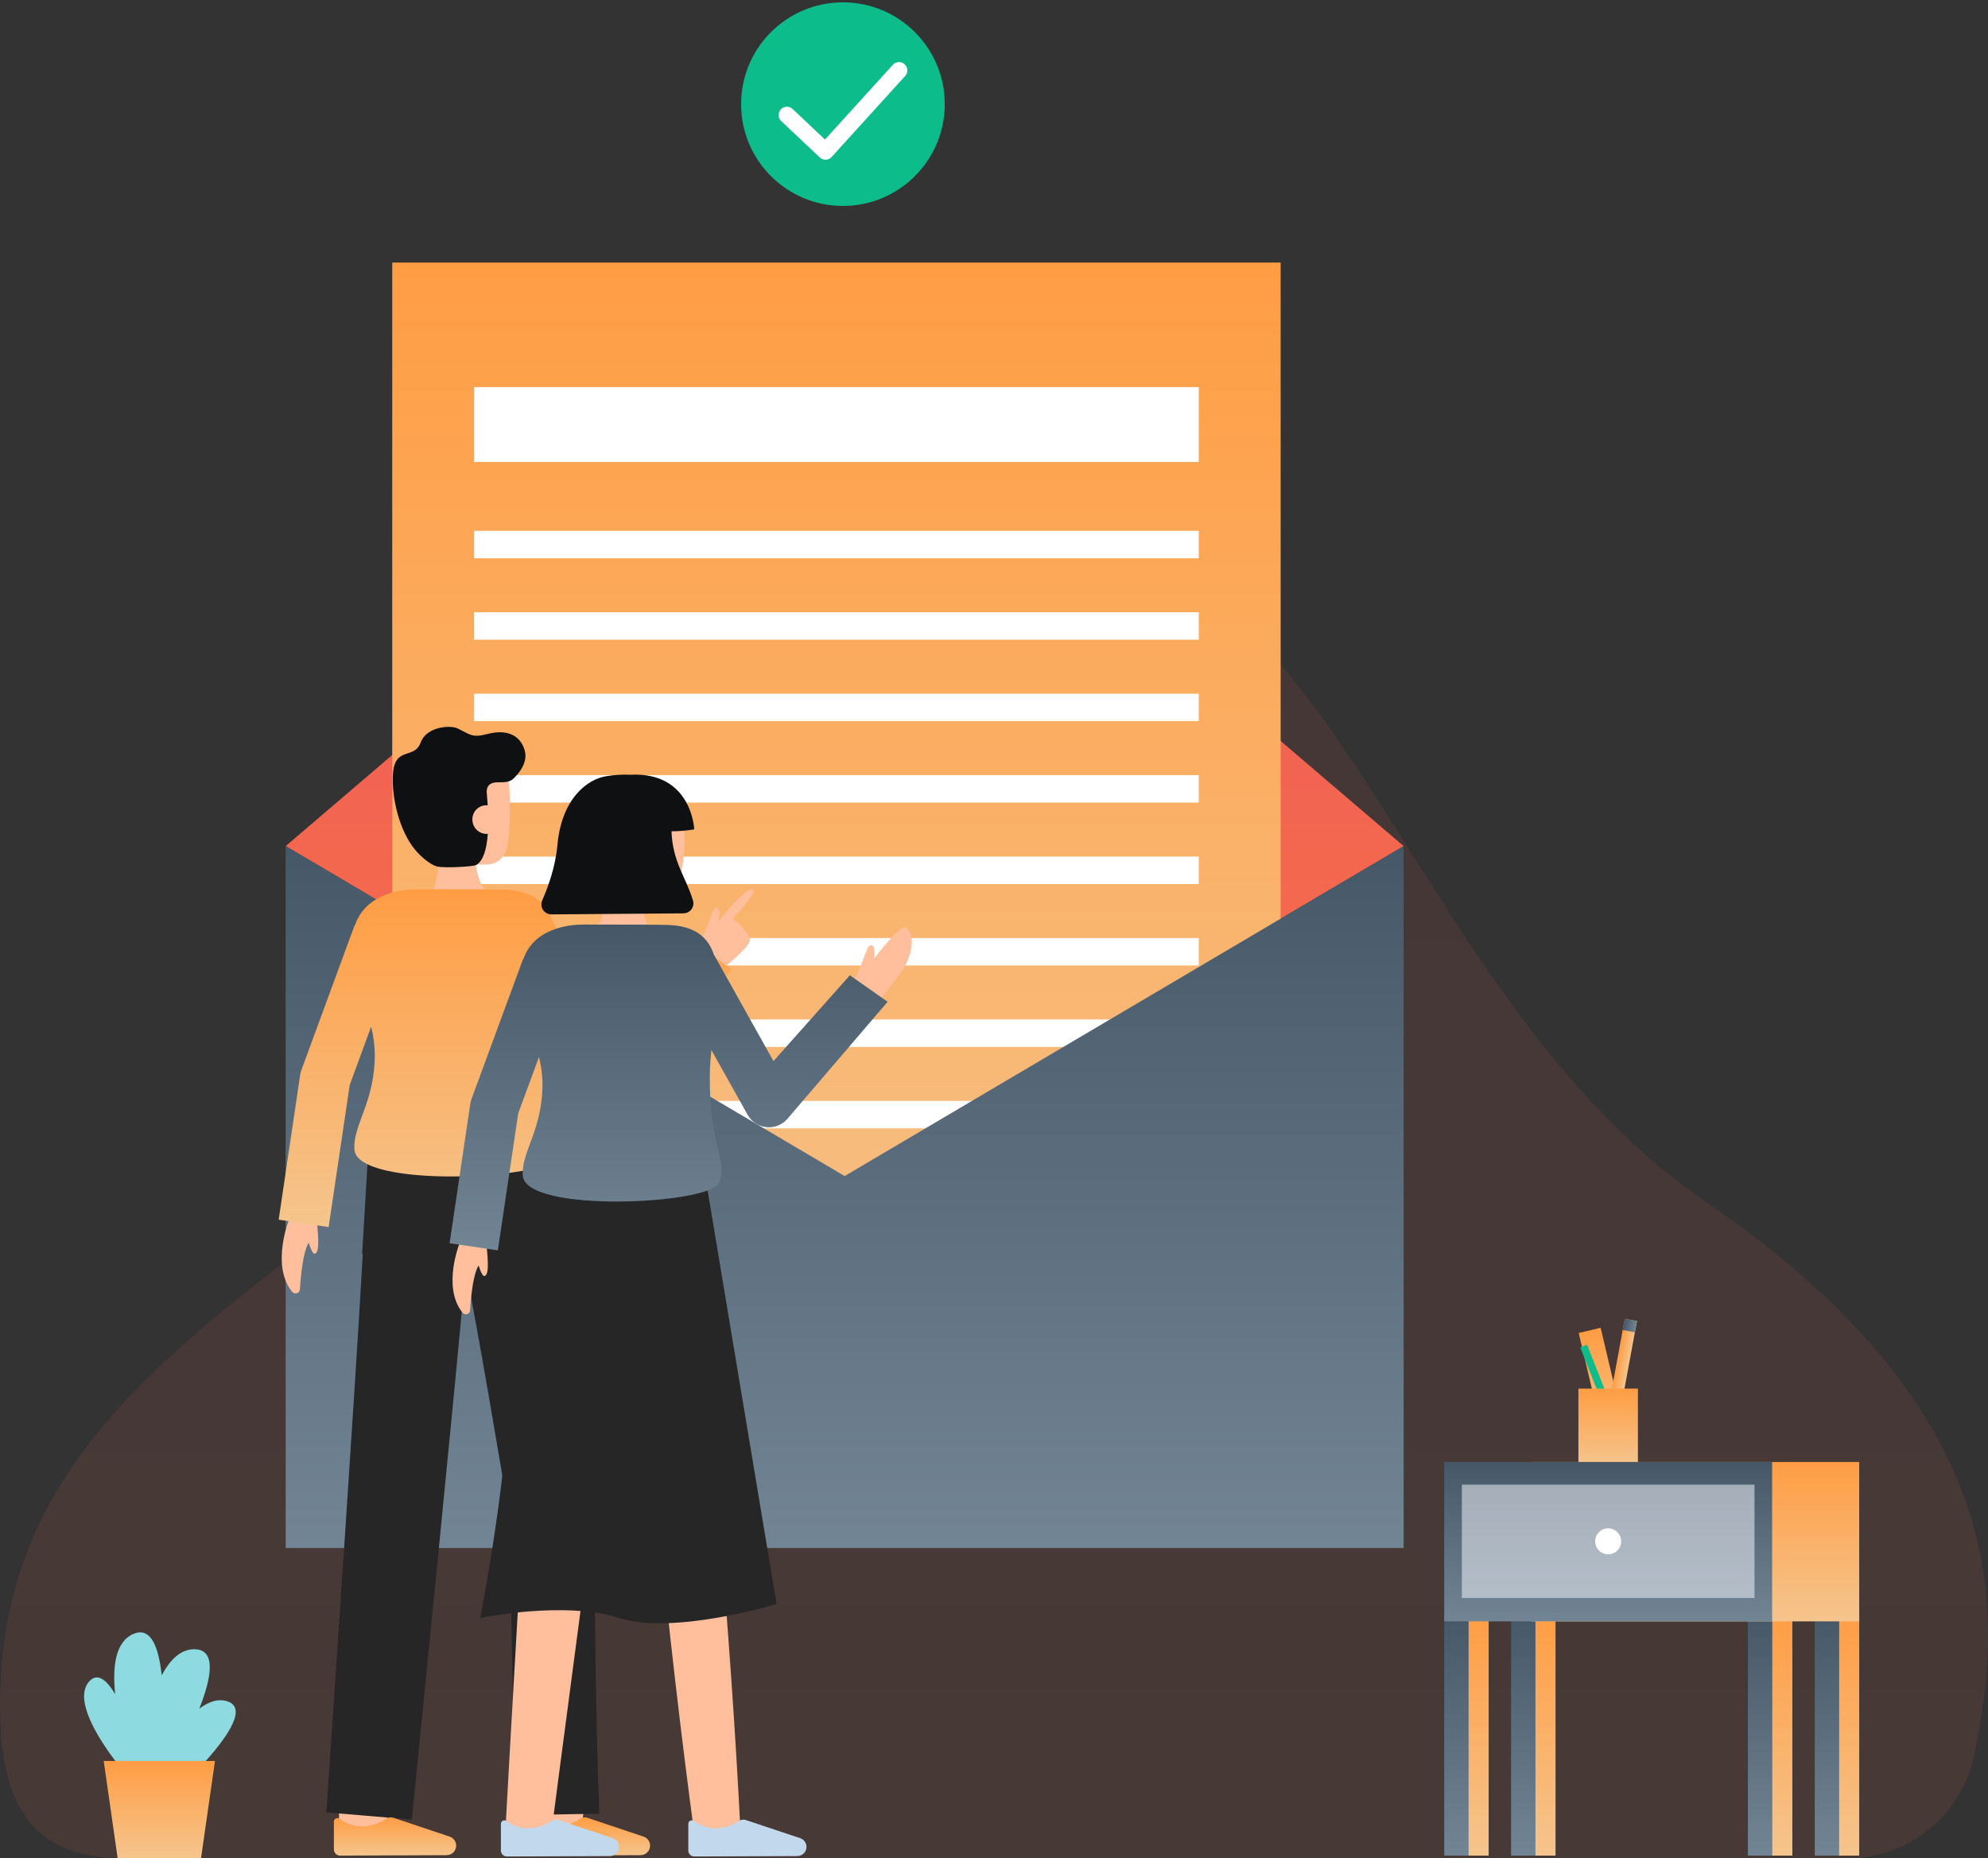 <!--
 * Copyright (c) 2021, WSO2 Inc. (http://www.wso2.com). All Rights Reserved.
 *
 * This software is the property of WSO2 Inc. and its suppliers, if any.
 * Dissemination of any information or reproduction of any material contained
 * herein in any form is strictly forbidden, unless permitted by WSO2 expressly.
 * You may not alter or remove any copyright or other notice from copies of this content."
-->

<svg id="thank-you-illustration" width="492" height="460" viewBox="0 0 492 460" fill="none" xmlns="http://www.w3.org/2000/svg">
<rect x="0" y="0" width="492" height="460" fill="#333333" stroke="none"/>
<g clip-path="url(#clip0_1536_20888)">
<path opacity="0.1" d="M31.363 460H457.211C464.629 459.993 471.816 457.415 477.55 452.705C483.283 447.995 487.211 441.444 488.664 434.164C495.586 399.761 498.955 350.054 422.369 297.62C335.428 238.097 330.449 99.959 219.472 139.62C118.803 175.597 155.44 247.079 71.031 311.902C29.316 343.938 0.458 371.603 0.005 421.177C-0.267 450.896 10.947 460 31.363 460Z" fill="url(#paint0_linear_1536_20888)"/>
<path d="M347.378 209.437L209.038 291.114L70.697 209.437L209.038 91.186L347.378 209.437Z" fill="url(#paint1_linear_1536_20888)"/>
<path d="M316.941 65H97.072V350.448H316.941V65Z" fill="url(#paint2_linear_1536_20888)"/>
<path d="M296.676 131.397H117.338V138.193H296.676V131.397Z" fill="white"/>
<path d="M296.676 232.193H117.338V238.989H296.676V232.193Z" fill="white"/>
<path d="M296.676 151.557H117.338V158.353H296.676V151.557Z" fill="white"/>
<path d="M296.676 171.716H117.338V178.512H296.676V171.716Z" fill="white"/>
<path d="M296.676 191.875H117.338V198.671H296.676V191.875Z" fill="white"/>
<path d="M296.676 212.034H117.338V218.83H296.676V212.034Z" fill="white"/>
<path d="M272.949 312.829H141.065V319.625H272.949V312.829Z" fill="white"/>
<path d="M296.676 252.352H117.338V259.148H296.676V252.352Z" fill="white"/>
<path d="M296.676 272.511H117.338V279.307H296.676V272.511Z" fill="white"/>
<path d="M296.676 292.67H117.338V299.466H296.676V292.67Z" fill="white"/>
<path d="M296.676 95.823H117.338V114.355H296.676V95.823Z" fill="white"/>
<path d="M347.378 209.437V383.191H70.697V209.437L209.038 291.114L347.378 209.437Z" fill="url(#paint3_linear_1536_20888)"/>
<path d="M95.921 454.56L83.885 454.521C83.885 454.521 83.925 442.083 83.925 440.981H95.961C95.961 442.089 95.921 454.56 95.921 454.56Z" fill="#FFBF9D"/>
<path d="M143.88 453.121L131.928 451.698C132.466 447.171 133.074 441.732 133.116 440.84C133.116 440.898 133.116 440.945 133.116 440.981H145.152C145.149 441.343 145.149 442.441 143.88 453.121Z" fill="#FFBF9D"/>
<path d="M148.32 448.955C147.324 423.711 147.264 397.198 146.952 371.888C142.813 344.587 140.637 314.645 135.527 287.539L135.374 287.584L134.926 284.527L91.322 281.831L89.626 310.342H89.788C87.593 348.533 83.35 409.929 80.782 448.632L101.914 450.418C105.688 412.354 111.842 351.715 115.253 314.199C118.995 333.315 122.524 354.842 125.847 374.186C126.575 398.896 127.183 424.646 127.117 449.316L148.32 448.955Z" fill="#262626"/>
<path d="M110.553 459.219C110.876 459.218 111.196 459.15 111.492 459.019C111.789 458.888 112.055 458.697 112.274 458.459C112.493 458.221 112.661 457.94 112.767 457.634C112.873 457.328 112.914 457.003 112.889 456.68C112.854 456.232 112.692 455.804 112.422 455.445C112.152 455.086 111.785 454.812 111.365 454.656L97.356 449.959C97.084 449.87 96.797 449.839 96.513 449.871C96.229 449.903 95.955 449.996 95.71 450.143C93.784 451.48 91.48 452.164 89.137 452.093C87.312 451.963 85.56 451.323 84.081 450.245C83.951 450.138 83.793 450.071 83.627 450.05C83.46 450.03 83.291 450.057 83.139 450.13C82.987 450.202 82.859 450.316 82.769 450.458C82.68 450.6 82.632 450.765 82.633 450.933V457.789C82.633 457.991 82.672 458.191 82.75 458.378C82.828 458.565 82.941 458.734 83.084 458.877C83.228 459.02 83.397 459.133 83.585 459.21C83.771 459.286 83.972 459.326 84.174 459.325L110.553 459.219Z" fill="url(#paint4_linear_1536_20888)"/>
<path d="M158.545 459.219C158.869 459.218 159.189 459.15 159.485 459.019C159.781 458.888 160.047 458.697 160.266 458.459C160.486 458.221 160.653 457.94 160.759 457.634C160.865 457.328 160.907 457.003 160.882 456.68C160.847 456.232 160.685 455.804 160.415 455.445C160.145 455.087 159.778 454.813 159.358 454.656L145.348 449.959C145.077 449.87 144.789 449.839 144.505 449.871C144.221 449.903 143.947 449.996 143.702 450.143C141.776 451.48 139.472 452.164 137.129 452.093C135.304 451.963 133.552 451.323 132.074 450.245C131.944 450.138 131.786 450.071 131.619 450.05C131.453 450.03 131.283 450.057 131.132 450.13C130.98 450.202 130.852 450.316 130.762 450.458C130.672 450.6 130.625 450.765 130.625 450.933V457.789C130.625 457.991 130.665 458.191 130.743 458.378C130.82 458.565 130.934 458.734 131.077 458.877C131.22 459.02 131.39 459.133 131.577 459.209C131.764 459.286 131.964 459.326 132.166 459.325L158.545 459.219Z" fill="url(#paint5_linear_1536_20888)"/>
<path d="M104.949 223.298C104.949 223.298 109.381 220.946 108.391 208.868L117.549 207.169C117.549 207.169 116.517 217.997 121.152 221.436L104.949 223.298Z" fill="#FFBF9D"/>
<path d="M103.196 204.184C103.83 207.849 105.828 211.319 109.058 212.502C112.892 213.907 115.732 214.002 120.153 214.002C126.186 214.002 125.986 207.705 126.155 201.361C126.327 194.99 125.819 188.157 123.435 185.937C118.678 181.506 104.708 184.312 103.009 191.723C102.131 195.557 102.595 200.696 103.196 204.184Z" fill="#FFBF9D"/>
<path d="M129.883 185.867C128.873 182.164 125.728 180.355 120.527 181.715C116.828 182.683 116.36 181.813 113.227 180.304C111.433 179.44 105.547 179.834 104.091 183.821C102.529 188.092 97.699 184.633 97.251 191.591C96.874 197.415 98.842 205.739 102.795 210.424C104.163 212.046 106.396 213.99 108.125 214.471C109.823 214.943 117.165 214.528 117.878 214.107C121.385 212.023 121.025 202.468 120.469 196.339C120.377 195.33 120.563 193.654 123.149 193.654C124.926 193.654 125.91 193.612 126.828 192.95C126.827 192.95 130.892 189.571 129.883 185.867Z" fill="#0F1011"/>
<path d="M123.941 202.564C123.986 203.029 123.938 203.498 123.8 203.944C123.661 204.39 123.436 204.804 123.137 205.162C122.837 205.521 122.47 205.815 122.055 206.03C121.641 206.245 121.188 206.375 120.723 206.413C120.258 206.451 119.79 206.396 119.347 206.252C118.903 206.107 118.492 205.876 118.139 205.571C117.785 205.266 117.496 204.894 117.287 204.477C117.079 204.059 116.955 203.604 116.924 203.138C116.878 202.675 116.926 202.208 117.064 201.764C117.202 201.321 117.428 200.909 117.729 200.555C118.03 200.2 118.398 199.91 118.813 199.701C119.228 199.492 119.681 199.369 120.145 199.339C122.656 199.259 123.783 200.625 123.941 202.564Z" fill="#FFBF9D"/>
<path d="M78.489 302.502C78.489 304.212 79.391 309.927 77.94 310.334C77.071 310.579 76.044 306.319 76.044 306.319" fill="#FFBF9D"/>
<path d="M71.641 301.605C71.641 301.605 66.905 313.142 72.307 319.77C72.445 319.939 72.63 320.063 72.839 320.124C73.048 320.186 73.271 320.183 73.478 320.116C73.685 320.049 73.867 319.921 74.001 319.749C74.134 319.576 74.212 319.368 74.225 319.15C74.488 314.681 75.388 305.502 78.332 306.574V299.368" fill="#FFBF9D"/>
<path d="M178.444 240.135C178.444 240.135 185.06 234.876 185.527 232.987C185.994 231.098 181.337 227.383 181.337 227.383C181.337 227.383 187.531 221.133 186.296 220.228C184.838 219.158 177.649 228.248 177.649 228.248C177.649 228.248 178.666 224.978 177.4 224.763C176.88 224.675 176.468 225.186 175.654 227.5C174.726 230.139 172.873 234.106 172.873 234.106L178.444 240.135Z" fill="#FFBF9D"/>
<path d="M171.48 233.143L151.914 255.174L136.61 227.759C135.161 223.427 131.862 220.526 125.134 220.237C122.833 220.139 111.604 220.123 103.383 220.123C97.859 220.123 93.325 221.819 90.707 224.439C89.388 225.74 88.401 227.339 87.829 229.102L87.75 229.073L74.594 264.874C74.447 265.276 74.341 265.691 74.278 266.114L68.968 301.915L81.33 303.751L86.546 268.589L91.859 254.13C92.412 256.352 92.714 258.63 92.76 260.92C92.76 272.966 87.315 278.368 87.716 284.552C88.346 294.272 135.534 291.975 137.938 286.454C140.413 280.761 135.389 277.253 135.609 258.629C135.633 256.602 135.789 254.482 136.005 252.324L145.29 268.958C145.776 269.829 146.464 270.572 147.295 271.123C148.126 271.674 149.077 272.018 150.068 272.126C151.059 272.234 152.062 272.103 152.992 271.744C153.922 271.385 154.753 270.808 155.416 270.062L181.141 239.948L171.48 233.143Z" fill="url(#paint6_linear_1536_20888)"/>
<path d="M156.178 298.057C160.037 350.645 164.99 403.244 172.045 455.505L183.33 454.462C180.652 401.798 175.847 349.182 169.968 296.781L156.178 298.057Z" fill="#FFBF9D"/>
<path d="M132.707 310.002C131.17 350.671 127.291 412.346 125.054 453.507L136.334 454.58C141.676 413.113 150.076 352.198 154.655 311.207L132.707 310.002Z" fill="#FFBF9D"/>
<path d="M150.948 459.446C151.261 459.444 151.57 459.379 151.856 459.252C152.142 459.126 152.399 458.943 152.611 458.713C152.823 458.483 152.985 458.212 153.087 457.917C153.19 457.621 153.23 457.308 153.206 456.997C153.172 456.565 153.016 456.152 152.755 455.806C152.494 455.46 152.139 455.196 151.733 455.045L138.194 450.516C137.932 450.429 137.654 450.4 137.379 450.43C137.104 450.461 136.84 450.55 136.603 450.693C134.742 451.982 132.515 452.642 130.251 452.574C128.487 452.448 126.794 451.831 125.365 450.791C125.239 450.688 125.087 450.623 124.926 450.603C124.765 450.584 124.601 450.61 124.455 450.68C124.308 450.749 124.184 450.859 124.097 450.996C124.011 451.133 123.965 451.292 123.965 451.454V458.066C123.965 458.261 124.004 458.454 124.079 458.635C124.154 458.815 124.264 458.978 124.402 459.116C124.54 459.254 124.705 459.363 124.885 459.437C125.066 459.511 125.259 459.549 125.455 459.548L150.948 459.446Z" fill="#C1D8ED"/>
<path d="M197.328 459.446C197.641 459.445 197.95 459.379 198.237 459.253C198.523 459.126 198.78 458.943 198.992 458.713C199.204 458.483 199.366 458.212 199.468 457.917C199.57 457.622 199.611 457.308 199.586 456.997C199.553 456.565 199.396 456.152 199.135 455.806C198.875 455.46 198.52 455.196 198.114 455.045L184.575 450.516C184.312 450.429 184.034 450.4 183.76 450.43C183.485 450.461 183.221 450.551 182.984 450.693C181.122 451.982 178.896 452.642 176.632 452.574C174.868 452.448 173.175 451.831 171.746 450.791C171.62 450.688 171.468 450.623 171.307 450.603C171.146 450.583 170.982 450.61 170.835 450.679C170.688 450.749 170.565 450.859 170.478 450.996C170.391 451.133 170.345 451.292 170.346 451.454V458.066C170.346 458.261 170.384 458.454 170.459 458.635C170.534 458.815 170.644 458.978 170.782 459.116C170.921 459.254 171.085 459.363 171.266 459.437C171.446 459.511 171.64 459.549 171.835 459.548L197.328 459.446Z" fill="#C1D8ED"/>
<path d="M132.36 288.373C132.36 288.373 126.069 316.515 126.069 340.181C126.069 363.848 118.845 400.504 118.845 400.504C118.845 400.504 139.606 396.174 153.212 400.504C166.819 404.833 192.191 397.04 192.191 397.04L174.503 290.969L132.36 288.373Z" fill="#262626"/>
<path d="M120.466 308.306C120.466 309.955 121.337 315.466 119.936 315.859C119.095 316.096 118.103 311.987 118.103 311.987" fill="#FFBF9D"/>
<path d="M113.848 307.44C113.848 307.44 109.271 318.567 114.492 324.96C114.625 325.123 114.804 325.241 115.006 325.301C115.208 325.36 115.423 325.357 115.623 325.293C115.823 325.228 115.999 325.104 116.128 324.938C116.257 324.772 116.332 324.571 116.345 324.362C116.599 320.052 117.469 311.199 120.314 312.233V305.283" fill="#FFBF9D"/>
<path d="M216.65 248.807C216.65 248.807 223.186 240.857 223.997 239.166C226.864 233.209 225.432 230.481 224.238 229.609C222.829 228.578 216.297 237.343 216.297 237.343C216.297 237.343 216.864 234.19 215.641 233.983C215.138 233.898 214.74 234.391 213.953 236.623C213.057 239.167 211.266 242.993 211.266 242.993L216.65 248.807Z" fill="#FFBF9D"/>
<path d="M145.943 231.261C145.943 231.261 150.397 229.35 150.397 217.663L159.351 216.751C159.351 216.751 157.506 227.078 161.696 230.747L145.943 231.261Z" fill="#FFBF9D"/>
<path d="M145.765 212.751C146.086 216.324 147.737 219.816 150.754 221.209C154.035 222.831 157.663 223.626 161.323 223.526C171.043 223.526 170.933 201.444 166.699 196.81C162.465 192.176 148.789 193.771 146.568 200.76C145.417 204.375 145.456 209.351 145.765 212.751Z" fill="#FFBF9D"/>
<path d="M166.184 205.777C168.071 205.762 169.954 205.604 171.816 205.303C171.816 205.303 171.245 190.964 155.997 191.781C154.017 191.691 152.033 191.807 150.077 192.129C145.494 192.831 138.996 197.511 137.946 209.223C137.466 214.596 135.611 219.661 134.196 222.868C134.029 223.245 133.958 223.657 133.991 224.067C134.023 224.478 134.158 224.874 134.383 225.219C134.607 225.564 134.915 225.848 135.277 226.045C135.639 226.242 136.045 226.345 136.458 226.345L169.127 226.087C169.513 226.087 169.894 225.997 170.239 225.824C170.585 225.651 170.885 225.399 171.115 225.09C171.346 224.78 171.5 224.421 171.567 224.041C171.633 223.661 171.61 223.27 171.498 222.901C169.723 217.024 166.473 213.422 166.184 205.777Z" fill="#0F1011"/>
<path d="M210.335 241.415L191.425 262.662L176.636 236.223C175.235 232.045 172.047 229.247 165.545 228.969C163.321 228.874 152.469 228.858 144.524 228.858C139.186 228.858 134.804 230.494 132.273 233.021C130.999 234.276 130.045 235.818 129.493 237.518L129.416 237.49L116.702 272.017C116.56 272.404 116.457 272.805 116.397 273.213L111.265 307.741L123.212 309.511L128.252 275.6L133.387 261.656C133.922 263.799 134.215 265.996 134.259 268.204C134.259 279.821 128.996 285.031 129.384 290.996C129.993 300.369 175.596 298.155 177.92 292.83C180.312 287.339 175.457 283.956 175.67 265.995C175.692 264.04 175.843 261.996 176.052 259.913L185.025 275.956C185.495 276.796 186.159 277.512 186.963 278.043C187.766 278.574 188.685 278.906 189.643 279.01C189.86 279.034 190.079 279.046 190.298 279.046C191.151 279.045 191.994 278.865 192.771 278.516C193.549 278.167 194.244 277.657 194.811 277.021L219.673 247.978L210.335 241.415Z" fill="url(#paint7_linear_1536_20888)"/>
<path d="M396.134 328.675L390.703 329.96L397.511 358.778L402.942 357.494L396.134 328.675Z" fill="url(#paint8_linear_1536_20888)"/>
<path d="M402.108 326.441L397.446 351.736L400.461 352.292L405.123 326.997L402.108 326.441Z" fill="url(#paint9_linear_1536_20888)"/>
<path d="M402.11 326.433L401.58 329.223L404.591 329.797L405.122 327.007L402.11 326.433Z" fill="url(#paint10_linear_1536_20888)"/>
<path d="M392.775 332.865L391.101 333.525L400.871 358.343L402.545 357.683L392.775 332.865Z" fill="#0CBC8B"/>
<path d="M405.361 343.728H390.634V362.564H405.361V343.728Z" fill="url(#paint11_linear_1536_20888)"/>
<path d="M368.421 399.92H362.387V459.327H368.421V399.92Z" fill="url(#paint12_linear_1536_20888)"/>
<path d="M363.455 399.92H357.421V459.327H363.455V399.92Z" fill="url(#paint13_linear_1536_20888)"/>
<path d="M443.579 399.92H437.544V459.327H443.579V399.92Z" fill="url(#paint14_linear_1536_20888)"/>
<path d="M438.613 399.92H432.579V459.327H438.613V399.92Z" fill="url(#paint15_linear_1536_20888)"/>
<path d="M384.971 399.92H378.937V459.327H384.971V399.92Z" fill="url(#paint16_linear_1536_20888)"/>
<path d="M380.005 399.92H373.971V459.327H380.005V399.92Z" fill="url(#paint17_linear_1536_20888)"/>
<path d="M460.129 399.92H454.094V459.327H460.129V399.92Z" fill="url(#paint18_linear_1536_20888)"/>
<path d="M455.163 399.92H449.129V459.327H455.163V399.92Z" fill="url(#paint19_linear_1536_20888)"/>
<path d="M460.128 361.894H378.974V401.345H460.128V361.894Z" fill="url(#paint20_linear_1536_20888)"/>
<path d="M438.575 361.894H357.421V401.345H438.575V361.894Z" fill="url(#paint21_linear_1536_20888)"/>
<g opacity="0.53">
<path d="M434.209 367.502H361.787V395.562H434.209V367.502Z" fill="#F3F5FD"/>
</g>
<path d="M397.998 384.751C399.774 384.751 401.214 383.31 401.214 381.532C401.214 379.754 399.774 378.313 397.998 378.313C396.221 378.313 394.781 379.754 394.781 381.532C394.781 383.31 396.221 384.751 397.998 384.751Z" fill="white"/>
<path d="M56.284 421.147C53.969 420.388 51.593 421.24 49.319 422.971C52.314 415.403 53.55 408.567 48.43 408.26C44.848 408.044 42.104 410.794 40.019 414.705C39.286 407.829 37.394 402.702 33.157 404.402C28.505 406.268 27.798 412.662 28.504 419.357C26.454 415.938 24.247 414.032 22.244 416.038C16.264 422.022 30.941 438.886 30.941 438.886H34.586L36.666 441.147C36.245 442.037 36.015 442.568 36.015 442.568L38.657 447.949C38.657 447.949 65.893 424.295 56.284 421.147Z" fill="#8DDBE0"/>
<path d="M49.749 460H29.12L25.666 435.899H53.202L49.749 460Z" fill="url(#paint22_linear_1536_20888)"/>
</g>
<path d="M208.611 50.976C222.527 50.976 233.808 39.694 233.808 25.779C233.808 11.863 222.527 0.581 208.611 0.581C194.695 0.581 183.413 11.863 183.413 25.779C183.413 39.694 194.695 50.976 208.611 50.976Z" fill="#0CBC8B"/>
<path d="M204.29 39.536C203.765 39.536 203.26 39.335 202.878 38.975L193.306 29.944C192.92 29.567 192.698 29.053 192.687 28.514C192.676 27.974 192.877 27.452 193.247 27.059C193.617 26.667 194.127 26.435 194.666 26.415C195.205 26.394 195.731 26.587 196.13 26.95L204.176 34.541L220.979 16.025C221.347 15.626 221.858 15.389 222.4 15.365C222.943 15.341 223.473 15.532 223.875 15.897C224.277 16.262 224.518 16.77 224.547 17.313C224.575 17.855 224.388 18.387 224.027 18.791L205.814 38.861C205.63 39.064 205.408 39.228 205.16 39.343C204.912 39.459 204.643 39.524 204.37 39.535C204.343 39.535 204.317 39.536 204.29 39.536Z" fill="white"/>
<defs>
<linearGradient id="paint0_linear_1536_20888" x1="246" y1="132.577" x2="246" y2="460" gradientUnits="userSpaceOnUse">
<stop stop-color="#EE575C"/>
<stop offset="1" stop-color="#F67147"/>
</linearGradient>
<linearGradient id="paint1_linear_1536_20888" x1="209.038" y1="91.186" x2="209.038" y2="291.114" gradientUnits="userSpaceOnUse">
<stop stop-color="#EE575C"/>
<stop offset="1" stop-color="#F67147"/>
</linearGradient>
<linearGradient id="paint2_linear_1536_20888" x1="207.007" y1="65" x2="207.007" y2="350.448" gradientUnits="userSpaceOnUse">
<stop stop-color="#FF9D44"/>
<stop offset="1" stop-color="#F5C58D"/>
</linearGradient>
<linearGradient id="paint3_linear_1536_20888" x1="209.038" y1="209.437" x2="209.038" y2="383.191" gradientUnits="userSpaceOnUse">
<stop stop-color="#465867"/>
<stop offset="1" stop-color="#728594"/>
</linearGradient>
<linearGradient id="paint4_linear_1536_20888" x1="97.764" y1="449.859" x2="97.764" y2="459.325" gradientUnits="userSpaceOnUse">
<stop stop-color="#FF9D44"/>
<stop offset="1" stop-color="#F5C58D"/>
</linearGradient>
<linearGradient id="paint5_linear_1536_20888" x1="145.757" y1="449.859" x2="145.757" y2="459.325" gradientUnits="userSpaceOnUse">
<stop stop-color="#FF9D44"/>
<stop offset="1" stop-color="#F5C58D"/>
</linearGradient>
<linearGradient id="paint6_linear_1536_20888" x1="125.055" y1="220.123" x2="125.055" y2="303.751" gradientUnits="userSpaceOnUse">
<stop stop-color="#FF9D44"/>
<stop offset="1" stop-color="#F5C58D"/>
</linearGradient>
<linearGradient id="paint7_linear_1536_20888" x1="165.469" y1="228.858" x2="165.469" y2="309.511" gradientUnits="userSpaceOnUse">
<stop stop-color="#465867"/>
<stop offset="1" stop-color="#728594"/>
</linearGradient>
<linearGradient id="paint8_linear_1536_20888" x1="393.419" y1="329.317" x2="400.237" y2="358.134" gradientUnits="userSpaceOnUse">
<stop stop-color="#FF9D44"/>
<stop offset="1" stop-color="#F5C58D"/>
</linearGradient>
<linearGradient id="paint9_linear_1536_20888" x1="399.777" y1="339.088" x2="402.792" y2="339.644" gradientUnits="userSpaceOnUse">
<stop stop-color="#FF9D44"/>
<stop offset="1" stop-color="#F5C58D"/>
</linearGradient>
<linearGradient id="paint10_linear_1536_20888" x1="401.845" y1="327.828" x2="404.857" y2="328.401" gradientUnits="userSpaceOnUse">
<stop stop-color="#465867"/>
<stop offset="1" stop-color="#728594"/>
</linearGradient>
<linearGradient id="paint11_linear_1536_20888" x1="397.998" y1="343.728" x2="397.998" y2="362.564" gradientUnits="userSpaceOnUse">
<stop stop-color="#FF9D44"/>
<stop offset="1" stop-color="#F5C58D"/>
</linearGradient>
<linearGradient id="paint12_linear_1536_20888" x1="365.404" y1="399.92" x2="365.404" y2="459.327" gradientUnits="userSpaceOnUse">
<stop stop-color="#FF9D44"/>
<stop offset="1" stop-color="#F5C58D"/>
</linearGradient>
<linearGradient id="paint13_linear_1536_20888" x1="360.438" y1="399.92" x2="360.438" y2="459.327" gradientUnits="userSpaceOnUse">
<stop stop-color="#465867"/>
<stop offset="1" stop-color="#728594"/>
</linearGradient>
<linearGradient id="paint14_linear_1536_20888" x1="440.562" y1="399.92" x2="440.562" y2="459.327" gradientUnits="userSpaceOnUse">
<stop stop-color="#FF9D44"/>
<stop offset="1" stop-color="#F5C58D"/>
</linearGradient>
<linearGradient id="paint15_linear_1536_20888" x1="435.596" y1="399.92" x2="435.596" y2="459.327" gradientUnits="userSpaceOnUse">
<stop stop-color="#465867"/>
<stop offset="1" stop-color="#728594"/>
</linearGradient>
<linearGradient id="paint16_linear_1536_20888" x1="381.954" y1="399.92" x2="381.954" y2="459.327" gradientUnits="userSpaceOnUse">
<stop stop-color="#FF9D44"/>
<stop offset="1" stop-color="#F5C58D"/>
</linearGradient>
<linearGradient id="paint17_linear_1536_20888" x1="376.988" y1="399.92" x2="376.988" y2="459.327" gradientUnits="userSpaceOnUse">
<stop stop-color="#465867"/>
<stop offset="1" stop-color="#728594"/>
</linearGradient>
<linearGradient id="paint18_linear_1536_20888" x1="457.111" y1="399.92" x2="457.111" y2="459.327" gradientUnits="userSpaceOnUse">
<stop stop-color="#FF9D44"/>
<stop offset="1" stop-color="#F5C58D"/>
</linearGradient>
<linearGradient id="paint19_linear_1536_20888" x1="452.146" y1="399.92" x2="452.146" y2="459.327" gradientUnits="userSpaceOnUse">
<stop stop-color="#465867"/>
<stop offset="1" stop-color="#728594"/>
</linearGradient>
<linearGradient id="paint20_linear_1536_20888" x1="419.551" y1="361.894" x2="419.551" y2="401.345" gradientUnits="userSpaceOnUse">
<stop stop-color="#FF9D44"/>
<stop offset="1" stop-color="#F5C58D"/>
</linearGradient>
<linearGradient id="paint21_linear_1536_20888" x1="397.998" y1="361.894" x2="397.998" y2="401.345" gradientUnits="userSpaceOnUse">
<stop stop-color="#465867"/>
<stop offset="1" stop-color="#728594"/>
</linearGradient>
<linearGradient id="paint22_linear_1536_20888" x1="39.434" y1="435.899" x2="39.434" y2="460" gradientUnits="userSpaceOnUse">
<stop stop-color="#FF9D44"/>
<stop offset="1" stop-color="#F5C58D"/>
</linearGradient>
<clipPath id="clip0_1536_20888">
<rect width="492" height="395" fill="white" transform="translate(0 65)"/>
</clipPath>
</defs>
</svg>
